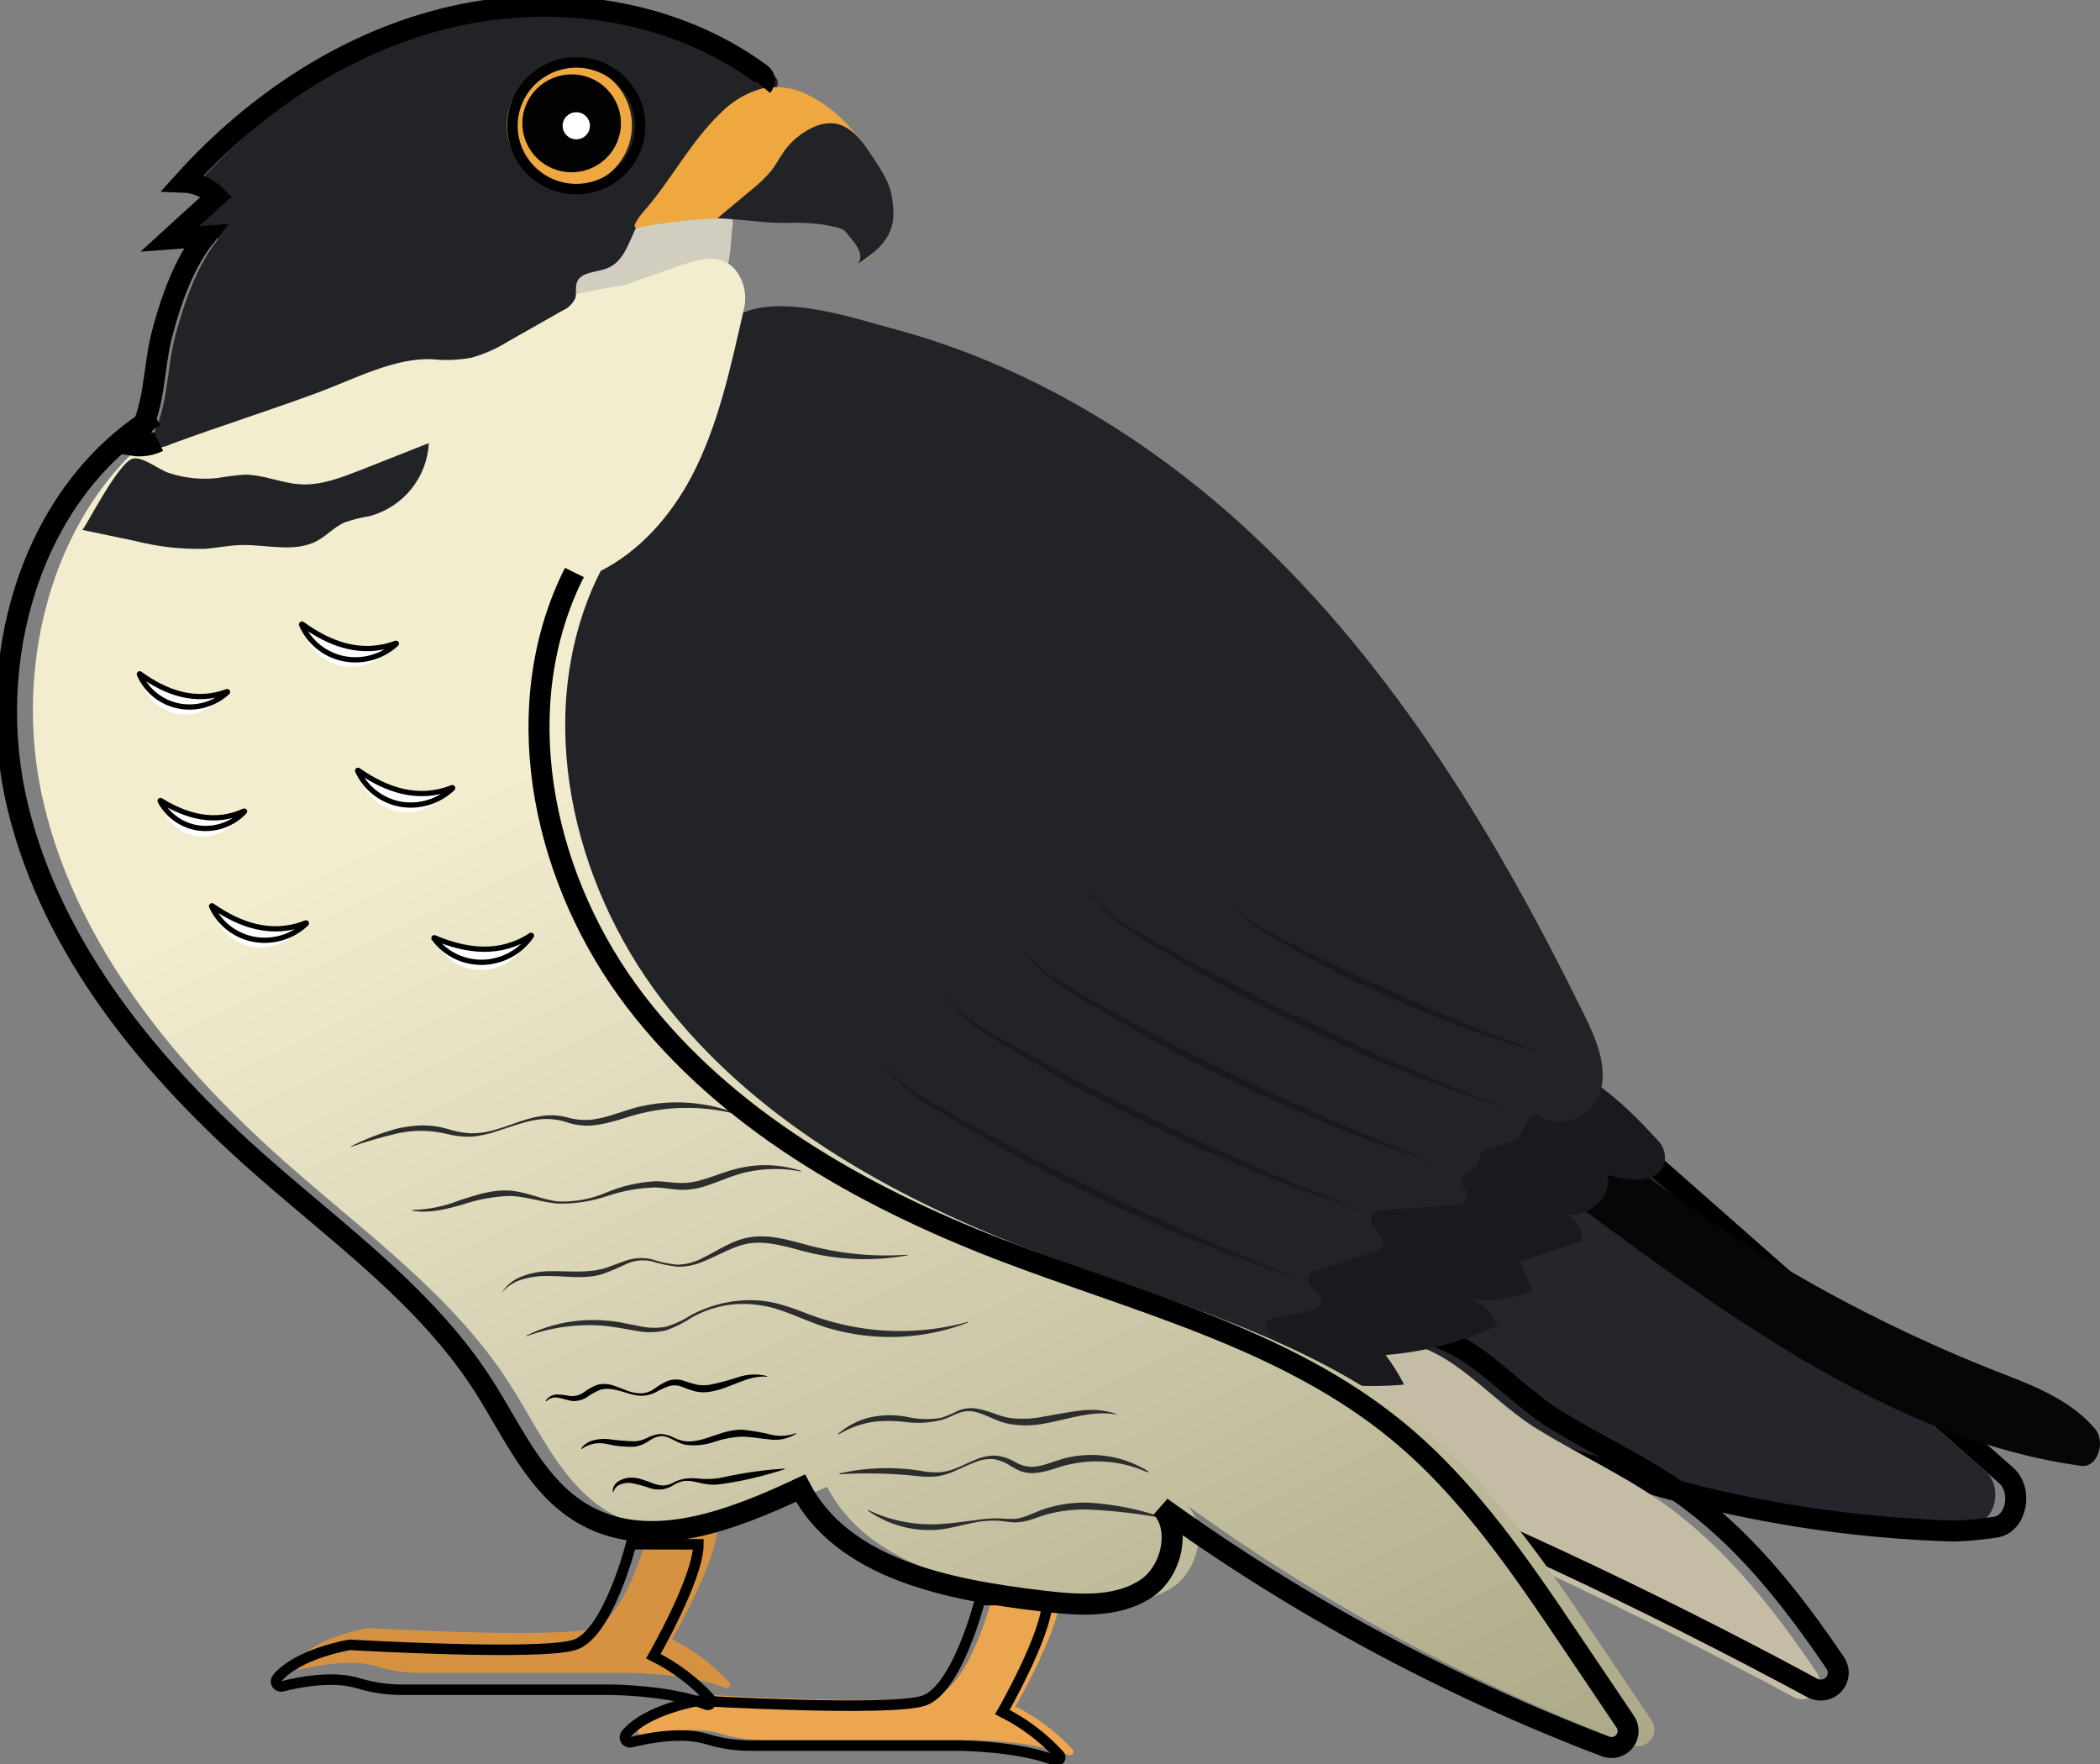 <svg width="200" height="168" viewBox="0 0 200 168" fill="none" xmlns="http://www.w3.org/2000/svg">
<rect x="0" y="0" width="200" height="168" fill="#808080" stroke="none"/>
<g clip-path="url(#clip0_1214_3039)">
<path d="M188.063 145.085C190.071 144.838 190.762 141.609 189.108 140.145L153.82 109.042C151.52 107.017 149.052 104.911 146.242 104.751C141.797 104.491 138.16 109.104 135.716 113.747C132.72 119.416 126.696 125.727 132.471 131.334C137.507 136.23 145.937 138.052 152.005 139.978C159.012 142.197 166.211 143.765 173.509 144.665C177.066 145.097 180.63 145.367 184.203 145.474C185.496 145.412 186.784 145.282 188.063 145.085Z" fill="#25262B"/>
<path d="M190.009 145.449C192.017 145.202 192.708 141.973 191.054 140.509L155.766 109.413C153.472 107.387 151.004 105.282 148.194 105.09C143.743 104.831 140.112 109.444 137.669 114.087C134.666 119.756 128.642 126.06 134.417 131.673C139.459 136.57 147.883 138.391 153.951 140.318C160.957 142.54 168.156 144.111 175.455 145.011C179.012 145.443 182.578 145.711 186.155 145.814C187.446 145.766 188.733 145.644 190.009 145.449Z" stroke="black" stroke-width="2" stroke-miterlimit="10"/>
<path d="M146.385 136.088C150.233 138.459 154.374 140.355 158.085 142.936C164.19 147.191 168.822 153.081 173.006 159.256C173.213 159.564 173.311 159.931 173.283 160.299C173.256 160.668 173.105 161.017 172.855 161.291C172.604 161.564 172.269 161.747 171.902 161.809C171.535 161.871 171.157 161.809 170.83 161.634C155.174 153.186 139.037 145.65 122.499 139.064C113.733 135.576 125.956 129.314 130.028 128.147C136.836 126.208 140.995 132.772 146.385 136.088Z" fill="#C4BCA5"/>
<path d="M148.163 135.218C152.011 137.589 156.158 139.484 159.869 142.072C165.975 146.32 170.606 152.211 174.79 158.386C174.997 158.693 175.095 159.06 175.068 159.429C175.04 159.798 174.889 160.147 174.639 160.42C174.389 160.694 174.053 160.876 173.686 160.938C173.319 161 172.942 160.939 172.614 160.763C156.961 152.314 140.826 144.778 124.29 138.194C115.518 134.705 127.746 128.444 131.812 127.277C138.62 125.338 142.791 131.902 148.163 135.218Z" stroke="black" stroke-width="2" stroke-miterlimit="10"/>
<path d="M69.767 21.489C69.821 21.282 69.799 21.063 69.705 20.871C69.576 20.726 69.404 20.626 69.213 20.587C66.727 19.764 64.24 19.025 61.753 18.37C60.903 18.086 60.007 17.96 59.111 18C58.159 18.153 57.246 18.49 56.425 18.994C53.18 20.735 49.966 22.754 47.79 25.712C46.87 26.947 46.136 28.528 46.609 29.998C47.168 31.72 49.214 32.566 51.035 32.511C52.857 32.455 54.591 31.745 56.375 31.368C59.565 30.689 63.146 31.016 65.794 29.127C66.888 28.343 68.517 27.052 69.089 25.799C69.661 24.545 69.574 22.822 69.767 21.489Z" fill="#D1CEBF"/>
<path d="M190.936 130.914C193.951 132.075 197.264 133.433 199.496 136.039C200.609 137.336 199.733 139.812 198.222 139.608C180.908 137.243 165.272 125.912 150.283 114.828C148.02 113.155 145.695 111.42 144.066 108.764C143.289 107.486 141.194 102.824 142.717 101.354C143.904 100.194 147.74 104.738 148.679 105.535C153.024 109.233 157.572 112.69 162.3 115.89C171.238 121.966 180.845 127.006 190.936 130.914Z" fill="#060606"/>
<path d="M131.961 129.049C135.661 128.756 139.277 127.802 142.636 126.233C142.399 125.594 142.008 125.024 141.496 124.571C140.984 124.119 140.368 123.799 139.702 123.64C141.798 124.023 143.963 123.778 145.919 122.936L144.756 120.157L150.581 118.249C150.688 117.709 150.594 117.149 150.318 116.672C150.041 116.196 149.6 115.835 149.077 115.656C151.346 116.014 153.652 113.846 153.074 111.889C155.089 112.506 158.004 112.809 158.527 110.685C158.598 110.307 158.576 109.918 158.461 109.551C158.346 109.183 158.142 108.85 157.868 108.579C154.504 104.967 150.127 100.478 144.594 101.009C142.586 101.206 140.746 102.065 138.955 102.904L129.008 107.597C121.467 111.154 113 116.458 115.841 125.072C117.892 131.303 127.355 132.445 133.727 131.865C133.219 130.878 132.629 129.936 131.961 129.049Z" fill="#1A191E"/>
<path d="M62.17 46.818C58.831 51.671 54.709 56.043 52.061 61.298C47.237 70.814 47.709 82.49 52.061 92.24C56.413 101.991 64.277 109.894 73.311 115.643C82.344 121.392 92.527 125.134 102.823 128.141C108.785 129.882 115.592 131.284 121.051 128.666C121.195 128.594 121.317 128.482 121.4 128.345C121.484 128.207 121.526 128.048 121.523 127.887C121.52 127.727 121.471 127.57 121.382 127.436C121.293 127.301 121.167 127.195 121.02 127.128C120.85 127.049 120.712 126.916 120.626 126.751C120.539 126.586 120.51 126.397 120.541 126.214C120.573 126.031 120.664 125.863 120.801 125.736C120.938 125.609 121.113 125.53 121.299 125.511C122.646 125.352 123.974 125.064 125.266 124.652C125.412 124.606 125.543 124.52 125.644 124.406C125.745 124.291 125.814 124.152 125.842 124.002C125.87 123.852 125.857 123.697 125.803 123.554C125.75 123.411 125.659 123.285 125.539 123.189C125.255 122.959 124.999 122.698 124.775 122.411C124.69 122.302 124.633 122.175 124.608 122.041C124.583 121.906 124.591 121.767 124.631 121.636C124.671 121.504 124.743 121.385 124.839 121.286C124.935 121.188 125.054 121.114 125.185 121.071L131.116 119.157C131.244 119.117 131.361 119.048 131.457 118.954C131.554 118.861 131.626 118.747 131.669 118.62C131.712 118.494 131.725 118.359 131.705 118.227C131.686 118.095 131.635 117.969 131.557 117.86L130.693 116.625C130.608 116.503 130.556 116.361 130.543 116.213C130.531 116.065 130.557 115.916 130.62 115.781C130.682 115.647 130.78 115.53 130.902 115.444C131.024 115.358 131.166 115.306 131.315 115.291L138.999 114.717C139.16 114.705 139.313 114.648 139.443 114.553C139.573 114.458 139.673 114.328 139.732 114.18C139.791 114.031 139.806 113.869 139.777 113.711C139.747 113.554 139.674 113.408 139.565 113.291L139.434 113.149C139.344 113.055 139.277 112.941 139.239 112.817C139.2 112.693 139.191 112.562 139.212 112.434C139.233 112.306 139.284 112.185 139.36 112.079C139.437 111.974 139.536 111.888 139.652 111.827C139.971 111.68 140.251 111.459 140.467 111.183C140.683 110.907 140.83 110.584 140.895 110.24C140.915 110.087 140.977 109.943 141.075 109.823C141.173 109.703 141.302 109.612 141.449 109.561L144.228 108.598C144.426 108.529 144.592 108.391 144.694 108.209L145.595 106.609C145.656 106.507 145.737 106.418 145.834 106.349C145.931 106.279 146.042 106.231 146.159 106.206C146.276 106.182 146.397 106.182 146.514 106.207C146.631 106.231 146.742 106.28 146.839 106.35C148.48 107.585 151.582 106.387 152.334 104.232C153.217 101.762 152.048 99.027 150.88 96.643C142.655 79.897 132.85 63.577 119.173 50.813C109.574 41.853 97.924 34.758 85.148 31.331C81.013 30.226 72.944 27.423 69.263 30.714C67.442 32.344 67.398 35.246 66.776 37.407C65.743 40.763 64.189 43.938 62.17 46.818Z" fill="#222327"/>
<path d="M155.437 166.209C155.75 166.322 156.091 166.334 156.412 166.244C156.732 166.153 157.016 165.965 157.222 165.705C157.429 165.445 157.548 165.127 157.562 164.797C157.576 164.466 157.485 164.139 157.302 163.863C155.611 161.348 153.918 158.832 152.223 156.317C147.336 149.068 142.35 141.701 135.58 136.138C124.806 127.277 110.712 123.868 97.656 118.848C84.445 113.735 71.62 106.43 63.034 95.217C54.448 84.003 50.849 68.282 56.686 55.444C56.854 55.08 57.041 54.728 57.215 54.37C60.945 52.48 63.898 49.109 65.863 45.379C68.455 40.439 69.593 34.882 70.836 29.497C70.987 28.917 71.017 28.312 70.924 27.719C70.831 27.127 70.617 26.559 70.295 26.052C68.928 24.02 66.776 24.607 64.967 25.231C63.158 25.854 61.293 26.503 59.459 27.157C50.55 28.528 41.505 31.708 32.807 33.882C27.442 35.228 21.983 36.605 17.265 39.501C5.241 46.911 0.895 63.064 4.209 76.723C7.523 90.382 17.016 101.762 27.603 111.068C35.014 117.588 43.233 123.516 48.548 131.809C51.427 136.304 53.646 141.658 58.346 144.221C64.601 147.629 72.297 144.616 78.757 141.596C82.798 149.333 92.863 151.272 101.573 152.322C105.023 152.736 108.803 153.075 111.688 151.161C114.175 149.494 115.02 145.394 113.118 143.418C126.16 152.821 140.387 160.483 155.437 166.209Z" fill="url(#paint0_linear_1214_3039)"/>
<path d="M94.585 151.859C94.585 151.859 92.44 160.38 89.226 161.442C86.012 162.504 67.777 161.442 67.777 161.442C67.777 161.442 62.804 162.27 60.87 164.641C60.808 164.72 60.772 164.816 60.767 164.916C60.763 165.016 60.791 165.116 60.847 165.199C60.903 165.283 60.984 165.347 61.078 165.382C61.173 165.417 61.277 165.421 61.374 165.394C63.021 164.974 66.204 164.369 68.604 165.098C69.919 165.503 71.287 165.711 72.664 165.715H92.44C92.44 165.715 98.191 165.715 101.766 167.148C101.837 167.177 101.916 167.182 101.99 167.16C102.064 167.139 102.128 167.093 102.172 167.03C102.215 166.967 102.236 166.891 102.23 166.814C102.224 166.738 102.192 166.666 102.139 166.611C100.599 164.927 98.759 163.541 96.711 162.523C96.711 162.523 101.001 155.064 101.001 151.871L94.585 151.859Z" fill="#ECA64F"/>
<path d="M61.884 145.468C61.884 145.468 59.739 153.989 56.525 155.051C53.31 156.113 35.076 155.051 35.076 155.051C35.076 155.051 30.103 155.879 28.169 158.25C28.11 158.329 28.078 158.425 28.075 158.523C28.073 158.622 28.101 158.719 28.156 158.801C28.211 158.883 28.29 158.947 28.382 158.983C28.475 159.019 28.576 159.026 28.673 159.003C30.32 158.583 33.503 157.978 35.903 158.707C37.218 159.112 38.586 159.32 39.963 159.324H59.739C59.739 159.324 65.496 159.324 69.064 160.757C69.135 160.786 69.215 160.791 69.288 160.769C69.362 160.748 69.427 160.702 69.47 160.639C69.514 160.576 69.535 160.5 69.529 160.423C69.523 160.347 69.49 160.275 69.437 160.22C67.896 158.538 66.056 157.152 64.01 156.132C64.01 156.132 68.3 148.673 68.3 145.48L61.884 145.468Z" fill="#D69241"/>
<path d="M20.821 22.711L17.445 22.958L21.865 18.926C21.024 18.1 19.901 17.617 18.719 17.574C25.521 10.016 34.398 4.094 44.346 1.815C54.293 -0.463 65.309 1.161 73.566 7.151C73.692 7.199 73.804 7.279 73.892 7.382C73.979 7.486 74.039 7.609 74.066 7.741C74.092 7.874 74.085 8.011 74.044 8.139C74.004 8.268 73.931 8.385 73.833 8.478C71.447 12.058 68.389 15.146 64.824 17.574C63.481 18.488 62.027 19.34 61.138 20.661C60.025 22.334 59.72 24.786 57.849 25.539C56.804 25.959 55.294 25.867 54.933 26.922C54.772 27.392 54.933 27.917 54.796 28.386C54.548 28.928 54.105 29.357 53.553 29.59L48.362 32.535C47.287 33.204 46.124 33.719 44.905 34.067C43.675 34.292 42.419 34.342 41.175 34.215C37.625 34.03 33.659 36.135 30.42 37.333C25.757 39.069 21.02 40.55 16.345 42.273C15.572 42.643 14.705 42.77 13.858 42.638C16.177 39.322 15.723 35.444 16.767 31.714C17.607 28.633 18.8 25.224 20.821 22.711Z" fill="#222327"/>
<path d="M79.571 10.763C81.446 12.411 82.859 14.512 83.674 16.864C84.303 18.31 84.557 19.889 84.414 21.458C84.33 22.24 84.041 22.986 83.575 23.623C83.109 24.259 82.483 24.762 81.759 25.082C82.481 24.465 82.275 23.23 81.585 22.557C80.833 21.961 79.92 21.598 78.962 21.513C74.267 20.698 69.48 20.55 64.744 21.075C63.575 21.207 62.416 21.377 61.268 21.587C60.74 21.68 60.174 21.878 60.559 21.161C60.838 20.698 61.165 20.265 61.536 19.871C64.022 16.962 65.819 13.461 68.611 10.787C69.677 9.68 71.02 8.873 72.502 8.447C74.098 8.112 75.762 8.364 77.184 9.157C78.036 9.604 78.837 10.143 79.571 10.763Z" fill="#EFA840"/>
<path d="M84.936 18.722C85.309 21.032 85.26 22.921 81.716 25.113C82.381 24.162 81.362 23.088 80.783 22.39C80.665 22.204 80.519 22.037 80.348 21.896C80.071 21.754 79.773 21.656 79.465 21.606C78.85 21.471 78.227 21.37 77.6 21.303C76.09 21.124 74.566 21.303 73.043 21.174C71.52 21.044 69.904 20.853 68.331 20.785L71.657 18C72.304 17.491 72.898 16.918 73.429 16.289C73.92 15.672 74.28 14.943 74.753 14.301C75.423 13.398 76.304 12.671 77.32 12.183C78.008 11.814 78.796 11.67 79.571 11.769C81.001 12.016 82.058 13.369 82.785 14.462C83.656 15.808 84.675 17.129 84.936 18.722Z" fill="#222327"/>
<path d="M20.759 45.521C21.602 45.37 22.453 45.265 23.307 45.206C25.117 45.206 26.832 46.028 28.642 46.126C30.563 46.237 32.428 45.509 34.237 44.811L40.839 42.199C40.76 43.804 40.171 45.342 39.155 46.593C38.139 47.844 36.75 48.742 35.188 49.158C34.362 49.288 33.55 49.495 32.763 49.776C31.849 50.196 31.153 50.98 30.277 51.468C28.088 52.703 25.372 51.826 22.86 51.912C21.728 51.949 20.609 52.19 19.478 52.27C17.246 52.322 15.019 52.068 12.857 51.517L7.833 50.467C8.007 50.504 11.271 43.977 12.664 43.675C13.634 43.471 15.12 44.743 16.133 45.064C17.624 45.545 19.201 45.701 20.759 45.521Z" fill="#222327"/>
<path d="M83.736 100.706C84.833 102.263 86.264 103.558 87.927 104.498C88.729 105.004 89.555 105.479 90.413 105.942C91.271 106.406 92.073 106.887 92.9 107.344C96.245 109.197 99.615 110.987 103.052 112.648C106.49 114.309 109.935 115.964 113.435 117.496C115.182 118.268 116.935 119.021 118.707 119.737C120.479 120.453 122.25 121.176 124.022 121.898C122.201 121.312 120.398 120.663 118.595 120.046C116.792 119.428 115.02 118.675 113.242 117.959C109.698 116.514 106.217 114.902 102.773 113.229C99.329 111.555 95.965 109.715 92.664 107.776C91.837 107.295 91.016 106.801 90.177 106.307C89.338 105.813 88.542 105.313 87.746 104.775C86.111 103.745 84.738 102.352 83.736 100.706Z" fill="#1A191E"/>
<path d="M89.537 94.167C90.633 95.724 92.065 97.019 93.727 97.958C94.535 98.465 95.362 98.94 96.214 99.409C97.066 99.879 97.874 100.348 98.701 100.805C102.045 102.657 105.415 104.448 108.847 106.115C112.279 107.783 115.729 109.425 119.229 110.963C120.976 111.728 122.735 112.488 124.507 113.204C126.279 113.92 128.051 114.643 129.823 115.359C128.001 114.742 126.192 114.124 124.395 113.507C122.599 112.889 120.814 112.136 119.043 111.413C115.493 109.968 112.017 108.357 108.573 106.683C105.129 105.01 101.766 103.176 98.464 101.237C97.635 100.756 96.807 100.264 95.978 99.761C95.157 99.267 94.336 98.767 93.541 98.23C91.909 97.199 90.54 95.809 89.537 94.167Z" fill="#1A191E"/>
<path d="M97.047 89.838C98.144 91.395 99.575 92.69 101.237 93.63C102.039 94.136 102.866 94.612 103.724 95.081C104.582 95.55 105.384 96.019 106.211 96.476C109.555 98.329 112.925 100.12 116.363 101.787C119.801 103.454 123.245 105.096 126.745 106.628C128.49 107.402 130.248 108.151 132.017 108.876C133.777 109.623 135.561 110.314 137.333 111.031C135.511 110.413 133.708 109.796 131.905 109.178C130.103 108.561 128.331 107.807 126.553 107.091C123.009 105.646 119.527 104.034 116.083 102.361C112.639 100.688 109.245 98.847 105.974 96.909C105.148 96.427 104.327 95.933 103.488 95.439C102.648 94.945 101.853 94.445 101.057 93.908C99.421 92.877 98.049 91.484 97.047 89.838Z" fill="#1A191E"/>
<path d="M103.481 84.509C104.575 86.068 106.004 87.365 107.665 88.307C108.474 88.807 109.301 89.283 110.152 89.752C111.004 90.221 111.812 90.697 112.639 91.147C115.984 93 119.353 94.791 122.791 96.458C126.229 98.125 129.674 99.774 133.167 101.305C134.921 102.077 136.674 102.83 138.446 103.547C140.218 104.263 141.989 104.985 143.761 105.702C141.94 105.115 140.137 104.467 138.334 103.849C136.531 103.232 134.759 102.478 132.981 101.762C129.437 100.311 125.956 98.706 122.512 97.032C119.067 95.359 115.704 93.519 112.403 91.58C111.574 91.098 110.745 90.606 109.916 90.104C109.095 89.61 108.281 89.116 107.485 88.573C105.851 87.546 104.48 86.155 103.481 84.509Z" fill="#1A191E"/>
<path d="M117.109 85.825C117.968 86.913 119.056 87.8 120.298 88.424C121.505 89.103 122.785 89.733 124.029 90.357C126.515 91.592 129.002 92.827 131.557 93.975C134.113 95.124 136.643 96.248 139.223 97.304C140.51 97.841 141.803 98.366 143.102 98.86C144.402 99.354 145.707 99.866 147.007 100.379C145.657 100.002 144.327 99.576 142.997 99.144C141.666 98.712 140.354 98.224 139.043 97.742C136.425 96.767 133.851 95.667 131.296 94.531C128.741 93.395 126.254 92.117 123.805 90.765C122.561 90.091 121.368 89.412 120.174 88.677C118.941 87.979 117.891 87.002 117.109 85.825Z" fill="#1A191E"/>
<path d="M58.365 142.078C58.353 141.881 58.394 141.685 58.485 141.51C58.576 141.335 58.713 141.188 58.881 141.084C59.213 140.869 59.598 140.747 59.994 140.732C60.385 140.711 60.776 140.767 61.144 140.898C61.498 141.003 61.828 141.139 62.151 141.257C62.462 141.382 62.792 141.455 63.127 141.473C63.47 141.472 63.806 141.383 64.103 141.213C64.429 141.035 64.782 140.91 65.148 140.843C65.515 140.783 65.889 140.767 66.26 140.793C66.952 140.88 67.652 140.88 68.343 140.793C69.021 140.682 69.736 140.497 70.445 140.38C71.863 140.125 73.295 139.954 74.734 139.867V139.929C73.364 140.374 71.969 140.741 70.556 141.028C69.841 141.164 69.151 141.287 68.405 141.374C68.026 141.416 67.644 141.406 67.268 141.343C66.901 141.294 66.553 141.195 66.205 141.127C65.865 141.046 65.515 141.017 65.166 141.04C64.821 141.093 64.49 141.217 64.197 141.405C63.88 141.616 63.525 141.762 63.152 141.837C62.767 141.884 62.377 141.859 62.002 141.763C61.355 141.521 60.687 141.341 60.006 141.226C59.679 141.21 59.353 141.265 59.049 141.386C58.894 141.446 58.757 141.543 58.649 141.668C58.54 141.793 58.464 141.942 58.427 142.103L58.365 142.078Z" fill="black"/>
<path d="M55.331 137.972C55.601 137.589 55.997 137.312 56.45 137.187C56.897 137.064 57.361 137.016 57.824 137.045C58.681 137.167 59.545 137.241 60.41 137.268C60.827 137.253 61.235 137.145 61.604 136.953C62.014 136.74 62.462 136.608 62.922 136.564C63.379 136.597 63.824 136.726 64.228 136.94C64.614 137.137 65.037 137.252 65.471 137.28C67.168 137.336 68.691 136.15 70.644 136.162C71.538 136.241 72.426 136.388 73.298 136.601C74.132 136.832 75.019 136.79 75.828 136.483V136.539C75.051 137.041 74.112 137.233 73.199 137.076C72.303 136.996 71.433 136.823 70.6 136.823C69.753 136.866 68.917 137.024 68.113 137.292C67.248 137.604 66.323 137.714 65.409 137.613C64.458 137.496 63.78 136.73 62.922 136.767C62.499 136.834 62.1 137.004 61.759 137.261C61.369 137.526 60.926 137.703 60.46 137.78C59.559 137.819 58.657 137.732 57.781 137.521C57.368 137.427 56.939 137.422 56.524 137.506C56.109 137.59 55.717 137.761 55.375 138.009L55.331 137.972Z" fill="black"/>
<path d="M51.955 133.433C52.082 133.224 52.267 133.055 52.487 132.945C52.707 132.836 52.954 132.791 53.199 132.816C53.696 132.816 54.144 132.97 54.56 132.964C54.97 132.942 55.363 132.796 55.685 132.544C56.072 132.246 56.508 132.016 56.972 131.865C57.465 131.763 57.977 131.797 58.452 131.963C58.906 132.112 59.328 132.303 59.764 132.457C60.182 132.625 60.631 132.706 61.082 132.698C61.532 132.677 61.965 132.522 62.325 132.254C62.712 131.967 63.129 131.722 63.569 131.525C64.058 131.342 64.595 131.331 65.092 131.494C65.517 131.647 65.951 131.775 66.391 131.877C66.803 131.946 67.223 131.946 67.634 131.877C68.523 131.698 69.399 131.462 70.258 131.173C71.16 130.86 72.136 130.819 73.062 131.056V131.117C71.197 130.951 69.68 132.18 67.752 132.525C67.26 132.624 66.753 132.624 66.26 132.525C65.804 132.4 65.355 132.248 64.918 132.068C64.539 131.92 64.122 131.898 63.73 132.007C63.302 132.162 62.886 132.349 62.487 132.569C62.063 132.803 61.586 132.928 61.1 132.933C60.628 132.911 60.161 132.822 59.714 132.667C58.837 132.402 57.899 132.099 57.128 132.377C56.729 132.541 56.35 132.748 55.996 132.995C55.585 133.292 55.087 133.446 54.579 133.433C54.063 133.39 53.64 133.186 53.211 133.124C53.002 133.074 52.783 133.078 52.576 133.136C52.369 133.195 52.181 133.305 52.03 133.458L51.955 133.433Z" fill="black"/>
<path d="M82.667 143.801C84.793 144.825 87.147 145.29 89.506 145.153C90.681 145.097 91.868 144.9 93.068 144.752C93.665 144.665 94.267 144.616 94.871 144.603C95.493 144.603 96.114 144.696 96.662 144.653C97.793 144.542 98.819 143.825 100.031 143.541C101.216 143.214 102.445 143.068 103.674 143.109C106.094 143.253 108.481 143.731 110.768 144.529V144.591C108.428 144.152 106.059 143.876 103.68 143.764C102.51 143.734 101.341 143.848 100.199 144.103C99.625 144.242 99.061 144.415 98.508 144.622C97.928 144.846 97.314 144.971 96.693 144.992C96.071 144.992 95.48 144.826 94.89 144.826C94.294 144.808 93.699 144.85 93.112 144.949C91.937 145.141 90.793 145.517 89.568 145.665C87.112 145.925 84.646 145.281 82.636 143.856L82.667 143.801Z" fill="#2D2D2D"/>
<path d="M79.963 140.318C82.452 139.761 85.025 139.671 87.547 140.052C88.16 140.186 88.786 140.244 89.412 140.225C90.028 140.175 90.631 140.022 91.197 139.775C91.775 139.534 92.334 139.244 92.931 139.009C93.529 138.743 94.179 138.614 94.834 138.632C95.494 138.696 96.132 138.907 96.699 139.25C97.201 139.551 97.778 139.705 98.365 139.694C99.527 139.645 100.665 138.984 101.964 138.756C104.525 138.254 107.181 138.752 109.381 140.145L109.288 140.225C107.02 139.196 104.479 138.917 102.039 139.429C100.852 139.633 99.708 140.269 98.309 140.299C97.963 140.302 97.618 140.248 97.289 140.139C96.978 140.024 96.678 139.879 96.394 139.707C95.9 139.355 95.34 139.107 94.747 138.978C94.138 138.91 93.523 138.995 92.956 139.225C92.372 139.435 91.8 139.707 91.222 139.966C90.645 140.252 90.032 140.46 89.4 140.584C88.756 140.667 88.104 140.667 87.46 140.584C84.966 140.316 82.454 140.257 79.95 140.404L79.963 140.318Z" fill="#2D2D2D"/>
<path d="M79.801 136.57C80.675 135.802 81.725 135.259 82.86 134.989C84 134.737 85.18 134.716 86.329 134.927C87.421 135.188 88.555 135.221 89.661 135.026C90.196 134.843 90.718 134.622 91.222 134.365C91.77 134.135 92.373 134.058 92.962 134.143C94.15 134.31 95.163 134.909 96.226 135.051C97.322 135.175 98.43 135.123 99.509 134.896C100.609 134.711 101.728 134.477 102.878 134.341C104.029 134.181 105.202 134.289 106.304 134.656V134.711C104.041 134.31 101.896 135.125 99.639 135.545C98.49 135.792 97.304 135.817 96.145 135.619C94.946 135.409 93.982 134.73 92.919 134.477C92.388 134.34 91.827 134.373 91.315 134.569C90.799 134.761 90.295 135.051 89.736 135.218C88.612 135.504 87.444 135.579 86.291 135.44C85.192 135.289 84.077 135.289 82.978 135.44C81.879 135.639 80.826 136.035 79.869 136.607L79.801 136.57Z" fill="#2D2D2D"/>
<path d="M13.348 64.274C14.069 64.75 14.697 65.151 15.312 65.478C15.883 65.785 16.494 66.009 17.128 66.145C17.759 66.276 18.406 66.316 19.049 66.263C19.403 66.263 19.751 66.17 20.143 66.158C20.554 66.084 20.969 66.037 21.386 66.016C21.149 66.371 20.869 66.696 20.553 66.985C20.387 67.113 20.213 67.236 20.031 67.356C19.853 67.486 19.659 67.591 19.453 67.671C18.608 68.049 17.662 68.15 16.756 67.958C15.848 67.766 15.027 67.291 14.411 66.602C13.809 65.963 13.435 65.145 13.348 64.274Z" fill="white"/>
<path d="M21.629 65.868C21.636 65.867 21.643 65.868 21.649 65.87C21.656 65.873 21.661 65.878 21.665 65.884C21.669 65.889 21.671 65.896 21.671 65.903C21.672 65.91 21.67 65.917 21.666 65.923C21.049 66.492 20.304 66.908 19.493 67.135C18.683 67.363 17.829 67.396 17.003 67.232C16.182 67.067 15.414 66.707 14.764 66.182C14.115 65.657 13.603 64.984 13.273 64.219C13.268 64.212 13.266 64.204 13.267 64.196C13.268 64.188 13.273 64.18 13.279 64.175C13.286 64.171 13.294 64.168 13.302 64.17C13.311 64.171 13.318 64.175 13.323 64.182C15.797 65.966 18.589 66.998 21.629 65.868Z" stroke="black" stroke-width="0.5" stroke-miterlimit="10"/>
<path d="M28.791 59.52C29.457 60.005 30.15 60.452 30.867 60.86C31.483 61.21 32.15 61.462 32.844 61.607C33.008 61.657 33.177 61.687 33.348 61.693C33.516 61.726 33.687 61.741 33.858 61.736H34.392C34.573 61.736 34.759 61.736 34.946 61.699C35.14 61.694 35.333 61.673 35.524 61.638C35.717 61.638 35.922 61.588 36.145 61.564C36.575 61.479 37.009 61.417 37.445 61.378C37.177 61.747 36.871 62.087 36.531 62.391C36.351 62.527 36.158 62.657 35.965 62.78C35.772 62.914 35.564 63.024 35.343 63.107C34.44 63.505 33.434 63.608 32.468 63.403C31.502 63.198 30.626 62.694 29.966 61.965C29.32 61.296 28.909 60.439 28.791 59.52Z" fill="white"/>
<path d="M37.7 61.261C37.707 61.258 37.715 61.258 37.723 61.26C37.73 61.263 37.737 61.267 37.742 61.273C37.746 61.279 37.749 61.287 37.749 61.295C37.75 61.302 37.748 61.31 37.743 61.317C37.079 61.931 36.277 62.38 35.403 62.625C34.53 62.871 33.61 62.907 32.72 62.731C31.839 62.549 31.015 62.159 30.318 61.593C29.621 61.028 29.071 60.304 28.716 59.483C28.715 59.475 28.717 59.467 28.72 59.46C28.723 59.453 28.728 59.447 28.735 59.443C28.741 59.438 28.748 59.436 28.756 59.435C28.764 59.435 28.771 59.436 28.778 59.439C31.433 61.366 34.436 62.477 37.7 61.261Z" stroke="black" stroke-width="0.5" stroke-miterlimit="10"/>
<path d="M34.112 73.45C34.79 73.923 35.494 74.358 36.22 74.753C36.844 75.086 37.515 75.325 38.209 75.463C38.374 75.504 38.543 75.527 38.713 75.531C38.883 75.565 39.056 75.578 39.229 75.568H39.764C39.944 75.568 40.131 75.525 40.317 75.513C40.51 75.508 40.701 75.486 40.889 75.445C41.088 75.408 41.287 75.383 41.511 75.358C41.921 75.29 42.325 75.179 42.804 75.142C42.551 75.52 42.252 75.867 41.915 76.173C41.735 76.315 41.548 76.451 41.355 76.575C41.165 76.716 40.956 76.83 40.734 76.914C39.84 77.329 38.836 77.452 37.868 77.266C36.898 77.078 36.012 76.594 35.331 75.883C34.676 75.221 34.249 74.369 34.112 73.45Z" fill="white"/>
<path d="M43.065 75.013C43.073 75.01 43.081 75.01 43.089 75.013C43.097 75.016 43.104 75.022 43.108 75.029C43.112 75.036 43.114 75.044 43.113 75.052C43.112 75.061 43.108 75.068 43.102 75.074C42.452 75.697 41.662 76.159 40.798 76.422C39.934 76.685 39.019 76.741 38.129 76.587C37.244 76.422 36.412 76.047 35.704 75.495C34.996 74.942 34.433 74.228 34.063 73.413C34.06 73.406 34.06 73.398 34.062 73.39C34.064 73.383 34.069 73.376 34.075 73.371C34.081 73.367 34.089 73.364 34.097 73.364C34.104 73.363 34.112 73.366 34.119 73.37C36.792 75.241 39.826 76.297 43.065 75.013Z" stroke="black" stroke-width="0.5" stroke-miterlimit="10"/>
<path d="M20.224 86.35C20.9 86.816 21.601 87.245 22.325 87.634C22.941 87.97 23.606 88.208 24.296 88.338C24.46 88.384 24.629 88.409 24.8 88.412C24.968 88.443 25.139 88.455 25.309 88.449H25.844C26.018 88.449 26.205 88.406 26.391 88.393C26.584 88.389 26.775 88.366 26.963 88.326C27.156 88.295 27.355 88.264 27.585 88.245C28.009 88.15 28.439 88.078 28.872 88.029C28.616 88.403 28.32 88.749 27.989 89.06L27.436 89.462C27.243 89.598 27.034 89.71 26.814 89.795C25.924 90.21 24.925 90.333 23.96 90.147C22.994 89.96 22.111 89.476 21.436 88.764C20.783 88.108 20.358 87.262 20.224 86.35Z" fill="white"/>
<path d="M29.12 87.899C29.124 87.897 29.129 87.895 29.134 87.894C29.139 87.892 29.144 87.892 29.149 87.893C29.154 87.894 29.158 87.896 29.162 87.898C29.167 87.901 29.17 87.905 29.173 87.909C29.176 87.913 29.178 87.917 29.179 87.922C29.18 87.927 29.18 87.932 29.179 87.937C29.178 87.942 29.177 87.946 29.174 87.951C29.171 87.955 29.168 87.958 29.164 87.961C28.514 88.585 27.724 89.046 26.859 89.306C25.994 89.567 25.08 89.621 24.19 89.462C23.311 89.299 22.484 88.928 21.78 88.38C21.077 87.831 20.517 87.122 20.149 86.312C20.146 86.305 20.146 86.297 20.148 86.29C20.151 86.282 20.155 86.275 20.161 86.271C20.168 86.266 20.175 86.263 20.183 86.263C20.191 86.263 20.199 86.265 20.205 86.269C22.872 88.128 25.9 89.178 29.12 87.899Z" stroke="black" stroke-width="0.5" stroke-miterlimit="10"/>
<path d="M41.399 89.381C42.166 89.708 42.95 89.993 43.749 90.234C44.434 90.44 45.147 90.54 45.863 90.53C46.208 90.515 46.553 90.48 46.895 90.425L47.429 90.32C47.597 90.258 47.777 90.209 47.964 90.153C48.152 90.109 48.335 90.047 48.511 89.968C48.697 89.894 48.89 89.826 49.089 89.758C49.494 89.574 49.909 89.413 50.333 89.276C50.155 89.698 49.932 90.1 49.667 90.474C49.518 90.647 49.363 90.82 49.195 90.987C49.037 91.161 48.858 91.315 48.66 91.444C47.864 92.037 46.901 92.365 45.906 92.382C44.91 92.396 43.934 92.1 43.115 91.536C42.327 91.017 41.726 90.263 41.399 89.381Z" fill="white"/>
<path d="M50.563 89.079C50.57 89.076 50.577 89.075 50.585 89.076C50.593 89.077 50.6 89.081 50.605 89.086C50.611 89.091 50.614 89.099 50.615 89.106C50.617 89.114 50.616 89.121 50.612 89.128C50.099 89.881 49.414 90.502 48.612 90.94C47.81 91.378 46.914 91.621 45.999 91.648C45.091 91.671 44.191 91.475 43.377 91.076C42.562 90.677 41.858 90.087 41.324 89.357C41.324 89.357 41.324 89.295 41.368 89.307C44.42 90.598 47.634 91.012 50.563 89.079Z" stroke="black" stroke-width="0.5" stroke-miterlimit="10"/>
<path d="M15.306 76.309C16.034 76.698 16.662 77.019 17.271 77.279C17.83 77.52 18.42 77.682 19.024 77.76C19.624 77.85 20.233 77.85 20.833 77.76C21.169 77.76 21.492 77.637 21.859 77.6C22.24 77.511 22.626 77.443 23.015 77.396C22.821 77.755 22.585 78.091 22.313 78.396C22.017 78.687 21.682 78.936 21.318 79.137C20.543 79.567 19.648 79.736 18.768 79.618C17.888 79.5 17.07 79.102 16.438 78.483C15.823 77.906 15.425 77.14 15.306 76.309Z" fill="white"/>
<path d="M23.252 77.242C23.252 77.242 23.314 77.242 23.289 77.291C22.746 77.873 22.072 78.319 21.322 78.593C20.572 78.867 19.767 78.96 18.974 78.866C18.189 78.765 17.439 78.477 16.79 78.026C16.14 77.576 15.61 76.976 15.244 76.278C15.244 76.278 15.244 76.223 15.294 76.241C17.75 77.748 20.466 78.526 23.252 77.242Z" stroke="black" stroke-width="0.5" stroke-miterlimit="10"/>
<path d="M50.102 127.215C51.739 126.394 53.522 125.899 55.35 125.758C56.267 125.692 57.189 125.706 58.104 125.801C59.03 125.881 59.913 126.128 60.789 126.276C61.645 126.483 62.534 126.513 63.401 126.363C64.255 126.109 65.068 125.733 65.813 125.245C67.43 124.38 69.225 123.896 71.06 123.831C71.983 123.797 72.907 123.884 73.808 124.09C74.696 124.314 75.569 124.596 76.419 124.936C78.076 125.604 79.799 126.096 81.56 126.406C85.105 127.024 88.744 126.847 92.21 125.887V125.949C88.782 127.273 85.059 127.657 81.43 127.061C80.524 126.913 79.629 126.707 78.75 126.443C77.874 126.171 77.022 125.826 76.189 125.492C75.377 125.145 74.547 124.842 73.702 124.584C72.846 124.349 71.966 124.215 71.079 124.183C69.279 124.132 67.499 124.57 65.931 125.449C65.171 125.956 64.353 126.37 63.494 126.684C62.586 126.907 61.641 126.936 60.721 126.77C59.813 126.622 58.937 126.437 58.054 126.326C57.172 126.21 56.282 126.175 55.393 126.221C53.599 126.295 51.827 126.645 50.14 127.258L50.102 127.215Z" fill="#2D2D2D"/>
<path d="M47.796 123.096C48.258 122.368 48.955 121.817 49.773 121.534C50.571 121.244 51.411 121.085 52.26 121.065C53.957 121.034 55.63 121.25 57.196 120.886C57.98 120.713 58.732 120.348 59.546 120.083C60.36 119.785 61.245 119.733 62.089 119.935C62.875 120.197 63.688 120.369 64.514 120.447C65.337 120.427 66.144 120.216 66.87 119.83C68.343 119.132 69.742 118.07 71.52 117.817C73.298 117.564 74.983 118.064 76.581 118.49C79.782 119.39 83.116 119.73 86.435 119.496V119.558C83.097 120.159 79.667 120.012 76.394 119.126C74.784 118.706 73.18 118.212 71.582 118.391C69.984 118.57 68.561 119.515 66.994 120.138C66.21 120.48 65.363 120.652 64.507 120.645C63.664 120.542 62.832 120.364 62.021 120.114C61.218 119.945 60.383 120.041 59.639 120.385C58.879 120.754 58.098 121.082 57.302 121.367C55.598 121.849 53.876 121.522 52.241 121.522C51.424 121.498 50.608 121.6 49.823 121.824C49.027 122.034 48.316 122.485 47.79 123.115L47.796 123.096Z" fill="#2D2D2D"/>
<path d="M39.254 115.242C40.819 115.199 42.365 114.879 43.817 114.297C45.309 113.828 46.87 113.272 48.523 113.389C50.177 113.507 51.632 114.266 53.161 114.427C54.731 114.485 56.294 114.196 57.737 113.581C59.218 112.954 60.798 112.588 62.406 112.5C63.233 112.5 64.016 112.655 64.768 112.667C65.522 112.679 66.273 112.564 66.988 112.327C67.728 112.117 68.455 111.821 69.22 111.58C69.985 111.323 70.775 111.143 71.576 111.043C73.169 110.852 74.785 111.015 76.307 111.518V111.58C74.774 111.271 73.197 111.252 71.657 111.525C70.121 111.753 68.741 112.463 67.199 112.957C66.415 113.219 65.589 113.34 64.762 113.315C63.935 113.272 63.164 113.105 62.406 113.087C60.855 113.133 59.319 113.408 57.849 113.902C56.339 114.416 54.751 114.662 53.155 114.63C51.563 114.507 50.047 113.92 48.511 113.902C46.964 113.958 45.434 114.243 43.973 114.748C42.462 115.168 40.864 115.588 39.26 115.304L39.254 115.242Z" fill="#2D2D2D"/>
<path d="M33.391 109.197C34.803 108.47 36.289 107.897 37.824 107.486C38.609 107.299 39.411 107.196 40.218 107.177C41.027 107.176 41.833 107.288 42.611 107.511C43.345 107.754 44.108 107.897 44.88 107.937C45.658 107.935 46.431 107.818 47.174 107.591C48.679 107.165 50.115 106.467 51.731 106.264C52.538 106.166 53.356 106.229 54.137 106.449C54.869 106.652 55.633 106.713 56.388 106.628C57.892 106.449 59.335 105.776 60.908 105.393C64.043 104.667 67.327 104.917 70.314 106.109V106.165C67.298 105.343 64.121 105.296 61.082 106.029C59.59 106.387 58.11 107.023 56.462 107.184C55.643 107.252 54.819 107.156 54.038 106.9C53.31 106.654 52.543 106.543 51.775 106.572C50.233 106.665 48.754 107.295 47.249 107.758C46.491 108.019 45.704 108.187 44.905 108.258C44.099 108.277 43.293 108.186 42.512 107.986C41.013 107.623 39.45 107.602 37.942 107.925C36.415 108.27 34.91 108.705 33.435 109.227L33.391 109.197Z" fill="#2D2D2D"/>
<path d="M54.224 17.87C57.514 17.87 60.18 15.222 60.18 11.955C60.18 8.688 57.514 6.039 54.224 6.039C50.935 6.039 48.269 8.688 48.269 11.955C48.269 15.222 50.935 17.87 54.224 17.87Z" fill="#EFA840"/>
<path d="M54.442 16.407C57.034 16.407 59.136 14.319 59.136 11.745C59.136 9.17 57.034 7.083 54.442 7.083C51.85 7.083 49.748 9.17 49.748 11.745C49.748 14.319 51.85 16.407 54.442 16.407Z" fill="#020202"/>
<path d="M54.883 18.012C58.241 18.012 60.964 15.311 60.964 11.979C60.964 8.647 58.241 5.946 54.883 5.946C51.525 5.946 48.803 8.647 48.803 11.979C48.803 15.311 51.525 18.012 54.883 18.012Z" stroke="black" stroke-miterlimit="10"/>
<path d="M54.883 13.27C55.601 13.27 56.183 12.692 56.183 11.979C56.183 11.267 55.601 10.689 54.883 10.689C54.166 10.689 53.584 11.267 53.584 11.979C53.584 12.692 54.166 13.27 54.883 13.27Z" fill="white"/>
<path d="M14.753 39.649C2.729 47.059 -1.616 63.218 1.697 76.871C5.011 90.524 14.492 101.941 25.079 111.203C32.49 117.718 40.709 123.652 46.024 131.945C48.903 136.434 51.122 141.788 55.822 144.35C62.076 147.765 69.773 144.752 76.233 141.726C80.28 149.463 90.339 151.402 99.055 152.452C102.499 152.865 106.279 153.205 109.164 151.291C111.651 149.624 112.496 145.523 110.6 143.547C123.644 152.953 137.877 160.616 152.931 166.339C153.244 166.452 153.586 166.464 153.906 166.374C154.227 166.283 154.51 166.095 154.717 165.835C154.923 165.575 155.042 165.257 155.057 164.926C155.071 164.596 154.98 164.269 154.796 163.992L149.717 156.453C144.831 149.197 139.845 141.831 133.074 136.267C122.3 127.413 108.206 123.998 95.151 118.978C81.933 113.865 69.108 106.56 60.522 95.353C51.937 84.145 48.362 68.43 54.187 55.593C54.349 55.228 54.535 54.876 54.709 54.524" stroke="black" stroke-width="2" stroke-miterlimit="10"/>
<path d="M15.095 42.045C14.324 42.42 13.455 42.548 12.608 42.409C14.927 39.093 14.473 35.215 15.518 31.486C16.357 28.398 17.55 25.015 19.571 22.501L16.195 22.754L20.616 18.722C19.778 17.883 18.652 17.391 17.463 17.345C24.265 9.787 33.143 3.859 43.09 1.581C53.037 -0.698 64.053 0.926 72.31 6.916C72.553 7.049 72.736 7.27 72.819 7.533C72.822 7.781 72.736 8.022 72.577 8.213" stroke="black" stroke-width="2" stroke-miterlimit="10"/>
<path d="M60.099 147.067C60.099 147.067 57.955 155.588 54.734 156.651C51.514 157.713 33.292 156.651 33.292 156.651C33.292 156.651 28.318 157.478 26.385 159.849C26.323 159.927 26.288 160.023 26.283 160.122C26.279 160.222 26.306 160.32 26.361 160.403C26.416 160.486 26.496 160.55 26.59 160.586C26.683 160.622 26.785 160.628 26.882 160.602C28.536 160.183 31.719 159.577 34.119 160.306C35.433 160.712 36.802 160.92 38.178 160.924H57.955C57.955 160.924 63.705 160.924 67.28 162.35C67.351 162.379 67.43 162.384 67.504 162.362C67.578 162.341 67.642 162.295 67.686 162.232C67.73 162.169 67.75 162.093 67.744 162.016C67.738 161.94 67.706 161.868 67.653 161.813C66.111 160.133 64.272 158.749 62.226 157.731C62.226 157.731 66.515 150.272 66.515 147.079L60.099 147.067Z" stroke="black" stroke-miterlimit="10"/>
<path d="M93.329 152.39C93.329 152.39 91.184 160.911 87.964 161.973C84.744 163.035 66.515 161.973 66.515 161.973C66.515 161.973 61.542 162.801 59.608 165.178C59.548 165.257 59.514 165.352 59.511 165.451C59.508 165.55 59.536 165.648 59.592 165.73C59.647 165.812 59.727 165.875 59.821 165.91C59.914 165.945 60.016 165.951 60.112 165.925C61.766 165.512 64.942 164.9 67.342 165.629C68.659 166.034 70.029 166.243 71.408 166.246H91.184C91.184 166.246 96.935 166.246 100.51 167.679C100.581 167.708 100.66 167.713 100.734 167.691C100.808 167.67 100.872 167.624 100.916 167.561C100.96 167.498 100.98 167.422 100.974 167.345C100.968 167.269 100.936 167.197 100.883 167.142C99.343 165.461 97.505 164.076 95.462 163.054C95.462 163.054 99.751 155.601 99.751 152.402L93.329 152.39Z" stroke="black" stroke-miterlimit="10"/>
</g>
<defs>
<linearGradient id="paint0_linear_1214_3039" x1="56.152" y1="70.276" x2="121.873" y2="208.898" gradientUnits="userSpaceOnUse">
<stop stop-color="#F2EDCF"/>
<stop offset="1" stop-color="#9F9C7B"/>
</linearGradient>
<clipPath id="clip0_1214_3039">
<rect width="200" height="168" fill="white"/>
</clipPath>
</defs>
</svg>

